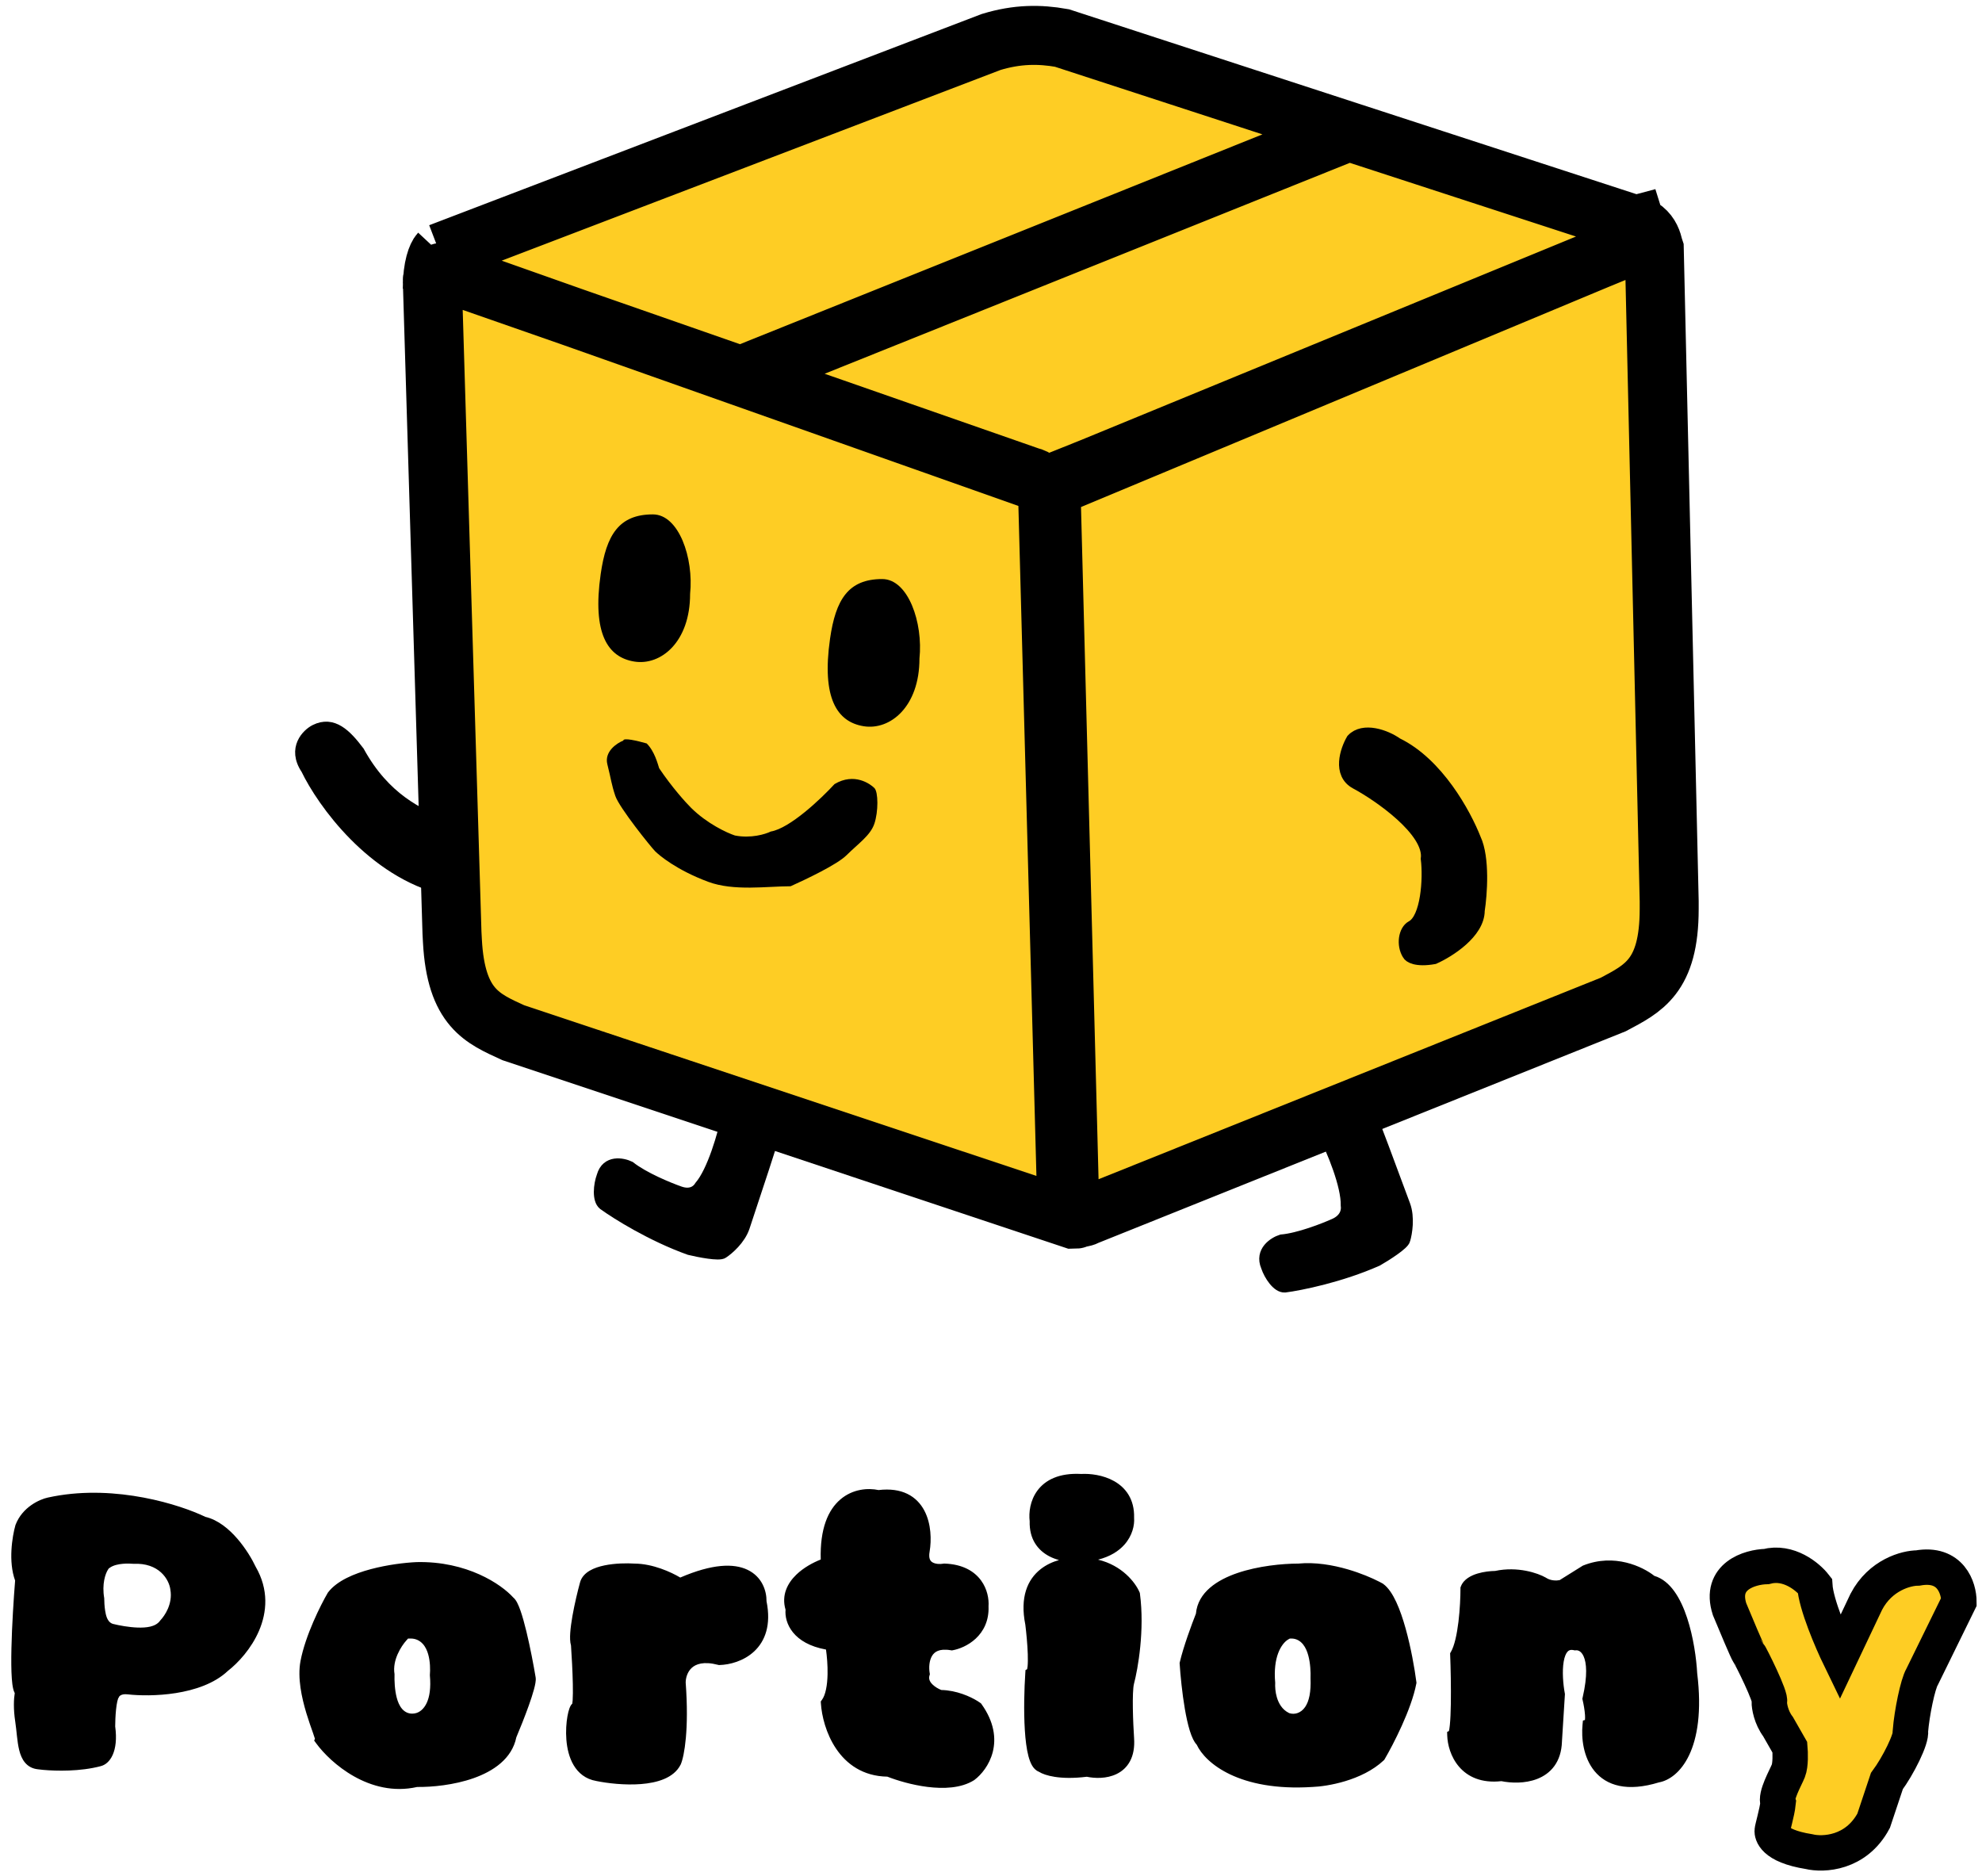 <svg width="168" height="159" viewBox="0 0 168 159" fill="none" xmlns="http://www.w3.org/2000/svg">
<path d="M141.485 76.367L140.221 21.085C139.906 20.075 139.498 20.291 138.858 20.561L90.585 40.699C89.338 41.044 89.098 42.477 89.133 43.15L90.665 101.803C90.75 103.419 91.591 103.333 92.222 102.996L136.748 85.131C139.274 83.783 141.485 82.771 141.485 77.041V76.367Z" fill="#FECD24"/>
<path d="M38.311 79.059L36.644 23.79C36.622 23.282 37.324 22.953 37.977 23.184L87.24 40.375C88.503 40.645 88.819 42.06 88.819 42.734L90.398 101.387C89.695 102.323 92.537 103.334 90.958 103.334L43.505 87.523C40.911 86.329 38.651 85.453 38.347 79.732L38.311 79.059Z" fill="#FECD24"/>
<path d="M90.009 40.638L92.535 39.625L138.975 20.534C139.389 20.381 140.221 20.413 140.221 21.761C140.221 21.087 140.14 19.585 138.642 19.064L114.326 11.143L90.011 3.221C88.116 2.884 86.222 2.884 84.011 3.558L37.273 21.423C37.063 21.648 36.642 22.569 36.642 24.456C36.641 23.896 36.894 22.842 37.904 23.11L62.695 31.874L87.485 40.638C87.681 40.741 87.856 40.827 88.016 40.897C88.384 41.158 88.746 41.614 88.746 42.322C88.85 41.99 89.242 41.197 89.984 40.656C89.992 40.65 90.001 40.644 90.009 40.638Z" fill="#FECD24"/>
<path d="M89.984 40.656C89.992 40.65 90.001 40.644 90.009 40.638L92.535 39.625L138.975 20.534M89.984 40.656C89.257 41.178 88.843 41.258 88.016 40.897M89.984 40.656C89.242 41.197 88.85 41.99 88.746 42.322C88.746 41.614 88.384 41.158 88.016 40.897M88.016 40.897C87.856 40.827 87.681 40.741 87.485 40.638M88.016 40.897C87.824 40.76 87.63 40.677 87.485 40.638M87.485 40.638L62.695 31.874M37.904 23.11C37.261 22.834 36.424 22.793 37.273 21.423M37.904 23.11C36.894 22.842 36.641 23.896 36.642 24.456C36.642 22.569 37.063 21.648 37.273 21.423M37.904 23.11L62.695 31.874M37.273 21.423L84.011 3.558C86.222 2.884 88.116 2.884 90.011 3.221L114.326 11.143M138.642 19.064C139.306 19.352 139.59 20.037 139.271 20.412L138.975 20.534M138.642 19.064C139.083 19.378 139.748 20.092 138.975 20.534M138.642 19.064C140.14 19.585 140.221 21.087 140.221 21.761C140.221 20.413 139.389 20.381 138.975 20.534M138.642 19.064L138.958 20.076L137.063 20.412L137.379 19.401L138.642 19.064ZM138.642 19.064L114.326 11.143M62.695 31.874L114.326 11.143M140.221 21.085L141.485 76.367V77.041C141.485 82.771 139.274 83.783 136.748 85.131L92.222 102.996C91.591 103.333 90.75 103.419 90.665 101.803L89.133 43.15C89.098 42.477 89.338 41.044 90.585 40.699L138.858 20.561C139.498 20.291 139.906 20.075 140.221 21.085ZM36.644 23.79L38.311 79.059L38.347 79.732C38.651 85.453 40.911 86.329 43.505 87.523L90.958 103.334C92.537 103.334 89.695 102.323 90.398 101.387L88.819 42.734C88.819 42.06 88.503 40.645 87.24 40.375L37.977 23.184C37.324 22.953 36.622 23.282 36.644 23.79Z" stroke="black" stroke-width="5"/>
<path d="M77.936 55.817C77.936 59.911 75.44 61.914 73.199 61.548C70.958 61.182 69.632 59.188 70.357 54.132C70.832 50.82 71.903 49.075 74.778 49.076C76.989 49.076 78.252 52.783 77.936 55.817Z" fill="black"/>
<path d="M58.495 50.338C58.495 54.431 55.999 56.434 53.758 56.068C51.517 55.702 50.191 53.709 50.916 48.653C51.391 45.34 52.462 43.596 55.337 43.596C57.548 43.596 58.811 47.304 58.495 50.338Z" fill="black"/>
<path d="M114.929 66.384C113.413 65.575 114.087 63.575 114.613 62.676C115.561 61.664 117.455 62.338 118.403 63.013C121.876 64.698 124.192 68.968 125.034 71.103C125.792 72.721 125.56 75.822 125.35 77.17C125.35 79.058 122.823 80.654 121.56 81.215C120.045 81.485 119.455 81.103 119.35 80.878C118.845 80.069 119.034 78.856 119.666 78.519C120.929 77.844 121.139 74.474 120.929 72.788C121.245 70.429 116.823 67.395 114.929 66.384Z" fill="black" stroke="black"/>
<path d="M51.481 64.777C51.211 63.705 52.27 62.989 52.833 62.766C52.833 62.498 54.028 62.786 54.816 63.009C55.492 63.679 55.761 64.777 55.873 65.112C56.954 66.721 58.125 68.016 58.576 68.463C59.927 69.804 61.616 70.586 62.292 70.809C63.643 71.077 64.882 70.698 65.332 70.474C66.954 70.206 69.611 67.681 70.737 66.453C72.427 65.447 73.778 66.453 74.116 66.788C74.454 67.123 74.454 68.799 74.116 69.804C73.778 70.809 72.764 71.48 71.751 72.485C70.94 73.289 68.255 74.553 67.016 75.112C65.017 75.112 62.199 75.543 60.037 74.738C57.335 73.733 55.873 72.485 55.535 72.15C55.198 71.815 52.495 68.463 52.157 67.458C51.819 66.453 51.819 66.117 51.481 64.777Z" fill="black"/>
<path d="M30.397 63.714C32.597 67.717 35.529 69.052 37.729 69.901V75.361C31.57 73.905 27.343 67.96 25.999 65.169C24.826 63.422 26.076 62.219 26.732 61.894C28.198 61.166 29.298 62.258 30.397 63.714Z" fill="black" stroke="black"/>
<path d="M59.355 100.543C60.42 99.299 61.329 96.232 61.712 94.353L65.706 95.784C65.682 96.052 63.929 101.357 63.056 103.975C62.707 105.023 61.72 105.869 61.27 106.161C60.995 106.403 59.27 106.066 58.442 105.867C55.246 104.722 52.265 102.854 51.174 102.064C50.685 101.674 50.793 100.444 51.074 99.683C51.447 98.367 52.757 98.616 53.365 98.905C54.549 99.84 56.69 100.718 57.613 101.039C58.535 101.361 59.104 100.968 59.355 100.543Z" fill="black" stroke="black"/>
<path d="M114.145 102.16C114.182 100.475 112.981 97.525 112.113 95.84L116.005 94.118C116.152 94.337 118.095 99.566 119.048 102.152C119.429 103.187 119.206 104.517 119.046 105.052C118.987 105.428 117.479 106.384 116.733 106.814C113.619 108.192 110.222 108.874 108.912 109.043C108.304 109.092 107.628 108.089 107.372 107.318C106.844 106.064 107.984 105.333 108.621 105.125C110.089 105 112.243 104.16 113.137 103.756C114.03 103.351 114.218 102.656 114.145 102.16Z" fill="black" stroke="black"/>
<path d="M35.299 132.392C39.586 132.29 42.495 134.274 43.498 135.384C43.654 135.511 43.764 135.692 43.839 135.836C43.935 136.02 44.026 136.245 44.113 136.491C44.287 136.984 44.459 137.614 44.621 138.28C44.944 139.615 45.233 141.147 45.401 142.151C45.428 142.311 45.408 142.49 45.383 142.638C45.357 142.8 45.313 142.986 45.26 143.182C45.154 143.577 44.998 144.05 44.824 144.54C44.482 145.499 44.059 146.548 43.766 147.24C43.394 149.068 41.797 150.119 40.145 150.703C38.482 151.29 36.607 151.465 35.361 151.45C33.336 151.909 31.486 151.38 30.016 150.555C28.535 149.724 27.404 148.577 26.806 147.758L26.627 147.512L26.696 147.373C26.694 147.367 26.694 147.362 26.692 147.356C26.658 147.24 26.603 147.076 26.527 146.861C26.378 146.439 26.167 145.854 25.968 145.195C25.577 143.895 25.199 142.205 25.473 140.769C25.888 138.593 27.185 136.019 27.776 135.006L27.791 134.98L27.81 134.955C28.197 134.449 28.762 134.053 29.381 133.74C30.006 133.425 30.717 133.179 31.431 132.989C32.858 132.608 34.346 132.436 35.289 132.393L35.299 132.392ZM71.234 127.08C72.282 126.185 73.574 126.096 74.471 126.285C75.449 126.17 76.255 126.291 76.904 126.605C77.576 126.931 78.04 127.442 78.346 128.019C78.946 129.149 78.955 130.551 78.8 131.48L78.798 131.491C78.736 131.823 78.768 132.03 78.818 132.156C78.866 132.275 78.944 132.357 79.051 132.418C79.293 132.557 79.668 132.577 79.964 132.525L80.017 132.515L80.07 132.517C81.598 132.572 82.58 133.162 83.153 133.941C83.698 134.682 83.832 135.541 83.791 136.134C83.841 137.376 83.35 138.275 82.705 138.876C82.071 139.466 81.299 139.764 80.764 139.861L80.676 139.876L80.589 139.861C80.082 139.773 79.735 139.82 79.499 139.914C79.27 140.005 79.112 140.156 78.999 140.346C78.757 140.752 78.727 141.339 78.8 141.777L78.819 141.892L78.786 142.003C78.706 142.27 78.791 142.504 79.021 142.741C79.24 142.966 79.547 143.136 79.783 143.23C81.082 143.258 82.247 143.788 82.856 144.166L83.087 144.319L83.153 144.367L83.2 144.433C84.276 145.938 84.439 147.333 84.151 148.476C83.869 149.594 83.17 150.422 82.595 150.853L82.579 150.865L82.562 150.876C81.462 151.57 79.953 151.612 78.609 151.444C77.29 151.278 76.021 150.893 75.213 150.575C73.131 150.541 71.741 149.494 70.874 148.21C70.005 146.927 69.649 145.403 69.583 144.382L69.571 144.203L69.677 144.056C69.818 143.863 69.935 143.567 70.016 143.176C70.097 142.792 70.137 142.349 70.146 141.889C70.162 141.137 70.093 140.372 70.014 139.803C68.641 139.554 67.751 139.009 67.216 138.351C66.682 137.694 66.537 136.966 66.585 136.427C66.22 135.186 66.758 134.172 67.494 133.46C68.117 132.857 68.918 132.428 69.568 132.173C69.494 129.569 70.189 127.971 71.234 127.08ZM110.053 132.517C111.481 132.379 112.965 132.637 114.226 133.002C115.335 133.324 116.298 133.736 116.933 134.065L117.185 134.2L117.209 134.213L117.231 134.229C117.69 134.557 118.055 135.14 118.351 135.776C118.655 136.429 118.92 137.213 119.145 138.02C119.596 139.637 119.907 141.405 120.054 142.543L120.064 142.622L120.049 142.701C119.633 144.884 118.081 147.878 117.372 149.086L117.335 149.149L117.284 149.198C116.359 150.068 115.145 150.616 114.036 150.953C112.923 151.29 111.87 151.428 111.225 151.451L111.224 151.45C105.051 151.843 102.165 149.431 101.441 147.873C101.314 147.735 101.212 147.57 101.13 147.404C101.026 147.193 100.933 146.945 100.85 146.679C100.685 146.147 100.546 145.499 100.43 144.827C100.199 143.481 100.055 141.987 99.992 141.02L99.987 140.947L100.003 140.876C100.304 139.576 101.024 137.633 101.37 136.762C101.535 134.937 103.192 133.895 104.89 133.316C106.643 132.718 108.689 132.52 110.053 132.517ZM134.203 132.677C136.84 131.623 139.245 132.779 140.226 133.558C140.927 133.767 141.483 134.262 141.919 134.866C142.378 135.501 142.732 136.294 143.004 137.116C143.545 138.75 143.793 140.596 143.859 141.81C144.655 148.301 142.32 150.755 140.615 151.062C139.276 151.47 138.169 151.545 137.261 151.356C136.338 151.164 135.649 150.704 135.158 150.107C134.196 148.937 134.03 147.292 134.14 146.169L134.174 145.819L134.345 145.775C134.357 145.677 134.362 145.536 134.35 145.356C134.323 144.934 134.23 144.429 134.151 144.091L134.125 143.978L134.15 143.864C134.59 141.959 134.47 140.915 134.236 140.386C134.021 139.9 133.718 139.85 133.571 139.866L133.489 139.875L133.408 139.857C133.117 139.792 132.975 139.867 132.872 139.979C132.734 140.129 132.613 140.409 132.542 140.829C132.401 141.657 132.496 142.749 132.637 143.512L132.648 143.573L132.644 143.634L132.395 147.603L132.396 147.604C132.368 148.46 132.136 149.148 131.748 149.68C131.361 150.211 130.843 150.556 130.295 150.769C129.256 151.174 128.068 151.121 127.262 150.957C125.559 151.147 124.397 150.58 123.668 149.728C122.951 148.891 122.696 147.831 122.672 147.106L122.662 146.786L122.815 146.709L122.816 146.708C122.843 146.597 122.87 146.426 122.893 146.195C122.939 145.737 122.966 145.11 122.977 144.408C123 143.007 122.963 141.354 122.921 140.259L122.917 140.114L122.99 139.989C123.281 139.49 123.491 138.528 123.623 137.444C123.751 136.387 123.793 135.305 123.793 134.636V134.545L123.826 134.46C124.064 133.825 124.724 133.516 125.244 133.36C125.772 133.201 126.341 133.146 126.729 133.141C128.649 132.732 130.363 133.327 131.022 133.704L131.037 133.712L131.051 133.722C131.45 133.988 131.959 133.969 132.201 133.918L134.124 132.717L134.162 132.694L134.203 132.677ZM51.241 132.67C52.133 132.486 53.136 132.475 53.789 132.518H53.788C55.335 132.528 56.884 133.238 57.661 133.701C60.36 132.539 62.185 132.476 63.373 133.049C64.597 133.641 64.98 134.82 64.973 135.71C65.38 137.715 64.854 139.089 63.93 139.955C63.031 140.798 61.828 141.091 60.998 141.114L60.927 141.116L60.859 141.098C59.625 140.778 58.976 141.04 58.631 141.358C58.264 141.697 58.123 142.208 58.12 142.591C58.269 144.597 58.237 146.154 58.135 147.291C58.034 148.416 57.861 149.165 57.705 149.529L57.699 149.543L57.692 149.555C57.397 150.144 56.873 150.53 56.286 150.777C55.7 151.023 55.015 151.15 54.331 151.204C52.961 151.311 51.484 151.136 50.54 150.943V150.942C49.636 150.786 49.017 150.266 48.624 149.603C48.237 148.952 48.065 148.167 48.007 147.441C47.949 146.71 48.003 145.998 48.097 145.462C48.144 145.197 48.204 144.958 48.272 144.775C48.305 144.687 48.349 144.588 48.408 144.501C48.431 144.468 48.465 144.425 48.51 144.382C48.52 144.318 48.532 144.226 48.54 144.105C48.562 143.764 48.565 143.279 48.554 142.725C48.533 141.643 48.46 140.345 48.399 139.458C48.311 139.157 48.31 138.766 48.334 138.394C48.363 137.96 48.434 137.455 48.524 136.944C48.705 135.919 48.971 134.826 49.161 134.13C49.28 133.663 49.612 133.34 49.979 133.122C50.347 132.903 50.796 132.762 51.241 132.67ZM91.643 124.921C92.391 124.881 93.499 125.001 94.432 125.526C95.409 126.075 96.174 127.06 96.129 128.64C96.175 129.261 95.986 130.147 95.313 130.908C94.823 131.462 94.097 131.924 93.076 132.184C95.098 132.667 96.229 134.102 96.587 134.937L96.615 135.001L96.624 135.068C97.033 138.137 96.457 141.437 96.114 142.727L96.115 142.728C96.078 142.873 96.049 143.146 96.034 143.528C96.018 143.898 96.017 144.338 96.024 144.797C96.038 145.714 96.087 146.688 96.128 147.304C96.183 148.096 96.06 148.745 95.786 149.261C95.51 149.781 95.1 150.131 94.646 150.351C93.801 150.761 92.803 150.726 92.12 150.584C90.973 150.726 90.07 150.697 89.396 150.591C88.783 150.496 88.326 150.332 88.052 150.156C87.789 150.052 87.609 149.842 87.489 149.642C87.352 149.413 87.25 149.13 87.171 148.831C87.013 148.229 86.919 147.453 86.868 146.636C86.764 144.994 86.822 143.084 86.906 141.826L86.924 141.541L87.062 141.47C87.074 141.42 87.089 141.347 87.099 141.249C87.127 140.98 87.131 140.608 87.117 140.182C87.088 139.34 86.991 138.353 86.91 137.698C86.442 135.376 87.086 133.869 88.209 132.988C88.683 132.616 89.224 132.37 89.763 132.218C89.484 132.14 89.206 132.038 88.942 131.9C88.472 131.653 88.036 131.294 87.726 130.787C87.42 130.285 87.257 129.667 87.278 128.926C87.193 128.215 87.303 127.178 87.938 126.324C88.607 125.424 89.785 124.822 91.643 124.921ZM4.566 126.818C9.89 125.817 15.263 127.522 17.409 128.558C18.488 128.809 19.417 129.597 20.121 130.411C20.84 131.243 21.383 132.169 21.672 132.787C22.801 134.737 22.625 136.643 21.959 138.202C21.306 139.73 20.177 140.942 19.318 141.61C18.163 142.702 16.481 143.241 14.914 143.49C13.329 143.742 11.781 143.709 10.828 143.601H10.823C10.226 143.527 10.092 143.814 10.102 143.789L10.078 143.85L10.039 143.903C10.037 143.906 10.024 143.927 10.005 143.977C9.985 144.034 9.962 144.11 9.941 144.205C9.898 144.395 9.863 144.633 9.836 144.894C9.784 145.403 9.765 145.956 9.764 146.318C10.054 148.433 9.327 149.506 8.518 149.689L8.519 149.691C6.797 150.144 4.779 150.103 3.659 150.001L3.219 149.952C3.218 149.951 3.216 149.952 3.214 149.952V149.951C2.754 149.904 2.391 149.705 2.125 149.391C1.868 149.089 1.723 148.708 1.629 148.333C1.535 147.954 1.481 147.535 1.436 147.129C1.39 146.712 1.353 146.311 1.293 145.92C1.124 144.827 1.17 143.974 1.25 143.491C1.248 143.488 1.245 143.486 1.244 143.483C1.186 143.374 1.147 143.25 1.119 143.134C1.062 142.899 1.025 142.596 1.001 142.259C0.951 141.579 0.947 140.67 0.969 139.687C1.012 137.761 1.158 135.495 1.281 133.955C0.983 133.138 0.927 132.205 0.97 131.387C1.016 130.523 1.172 129.739 1.306 129.268L1.312 129.247L1.32 129.226C1.902 127.715 3.375 127.069 4.046 126.924L4.566 126.818ZM109.22 138.931C108.897 139.111 108.566 139.514 108.343 140.105C108.118 140.704 107.991 141.529 108.09 142.619C108.072 142.938 108.096 143.405 108.233 143.862C108.376 144.338 108.665 144.885 109.239 145.171L109.278 145.19L109.319 145.203C109.745 145.33 110.271 145.19 110.629 144.668C110.96 144.185 111.133 143.404 111.084 142.228C111.103 141.721 111.072 140.965 110.896 140.313C110.807 139.983 110.671 139.64 110.455 139.37C110.228 139.086 109.897 138.869 109.462 138.869H109.334L109.22 138.931ZM34.442 139.034C34.222 139.277 33.924 139.696 33.705 140.195C33.495 140.672 33.338 141.273 33.441 141.887C33.423 142.431 33.455 143.225 33.628 143.883C33.716 144.217 33.854 144.571 34.084 144.834C34.328 145.115 34.684 145.29 35.117 145.219L35.118 145.221C35.124 145.22 35.13 145.218 35.136 145.217C35.144 145.216 35.153 145.216 35.161 145.214L35.16 145.212C35.555 145.15 35.929 144.84 36.166 144.335C36.411 143.815 36.534 143.054 36.436 141.978C36.476 141.507 36.467 140.816 36.297 140.213C36.209 139.901 36.067 139.572 35.831 139.316C35.581 139.045 35.238 138.869 34.813 138.869H34.59L34.442 139.034ZM11.335 132.537C11.101 132.516 10.754 132.504 10.404 132.536C10.06 132.567 9.602 132.647 9.282 132.886L9.213 132.938L9.167 133.008C8.923 133.373 8.63 134.263 8.834 135.447C8.835 135.732 8.855 136.147 8.914 136.518C8.944 136.71 8.988 136.916 9.056 137.09C9.09 137.177 9.137 137.276 9.205 137.366C9.271 137.454 9.382 137.566 9.548 137.622L9.567 137.627L9.585 137.632C10.105 137.762 10.914 137.912 11.658 137.939C12.027 137.952 12.409 137.937 12.739 137.858C13.034 137.788 13.378 137.643 13.587 137.333C13.79 137.119 14.044 136.775 14.228 136.349C14.422 135.9 14.553 135.328 14.438 134.714H14.44C14.384 134.297 14.153 133.725 13.651 133.268C13.141 132.804 12.384 132.489 11.335 132.537Z" fill="black"/>
<path d="M153.83 134.386C153.93 135.981 155.284 139.119 155.949 140.489L158.192 135.756C159.389 133.465 161.599 132.892 162.554 132.892C165.346 132.394 166.044 134.594 166.044 135.756L162.928 142.108C162.554 142.731 162.056 145.18 161.931 146.716C162.056 147.338 160.892 149.663 159.937 150.95L158.815 154.313C157.32 157.102 154.537 157.219 153.332 156.928C150.216 156.43 150.216 155.309 150.216 155.184C150.216 154.985 150.632 153.607 150.715 152.818C150.465 152.196 151.338 150.701 151.587 150.078C151.786 149.58 151.753 148.542 151.712 148.086L150.715 146.342C150.116 145.545 149.967 144.599 149.967 144.225C150.216 143.976 148.347 140.24 148.222 140.115C148.122 140.016 147.101 137.583 146.602 136.379C145.705 133.589 148.305 132.809 149.718 132.767C151.612 132.269 153.249 133.639 153.83 134.386Z" fill="#FECD24" stroke="black" stroke-width="3"/>
</svg>
